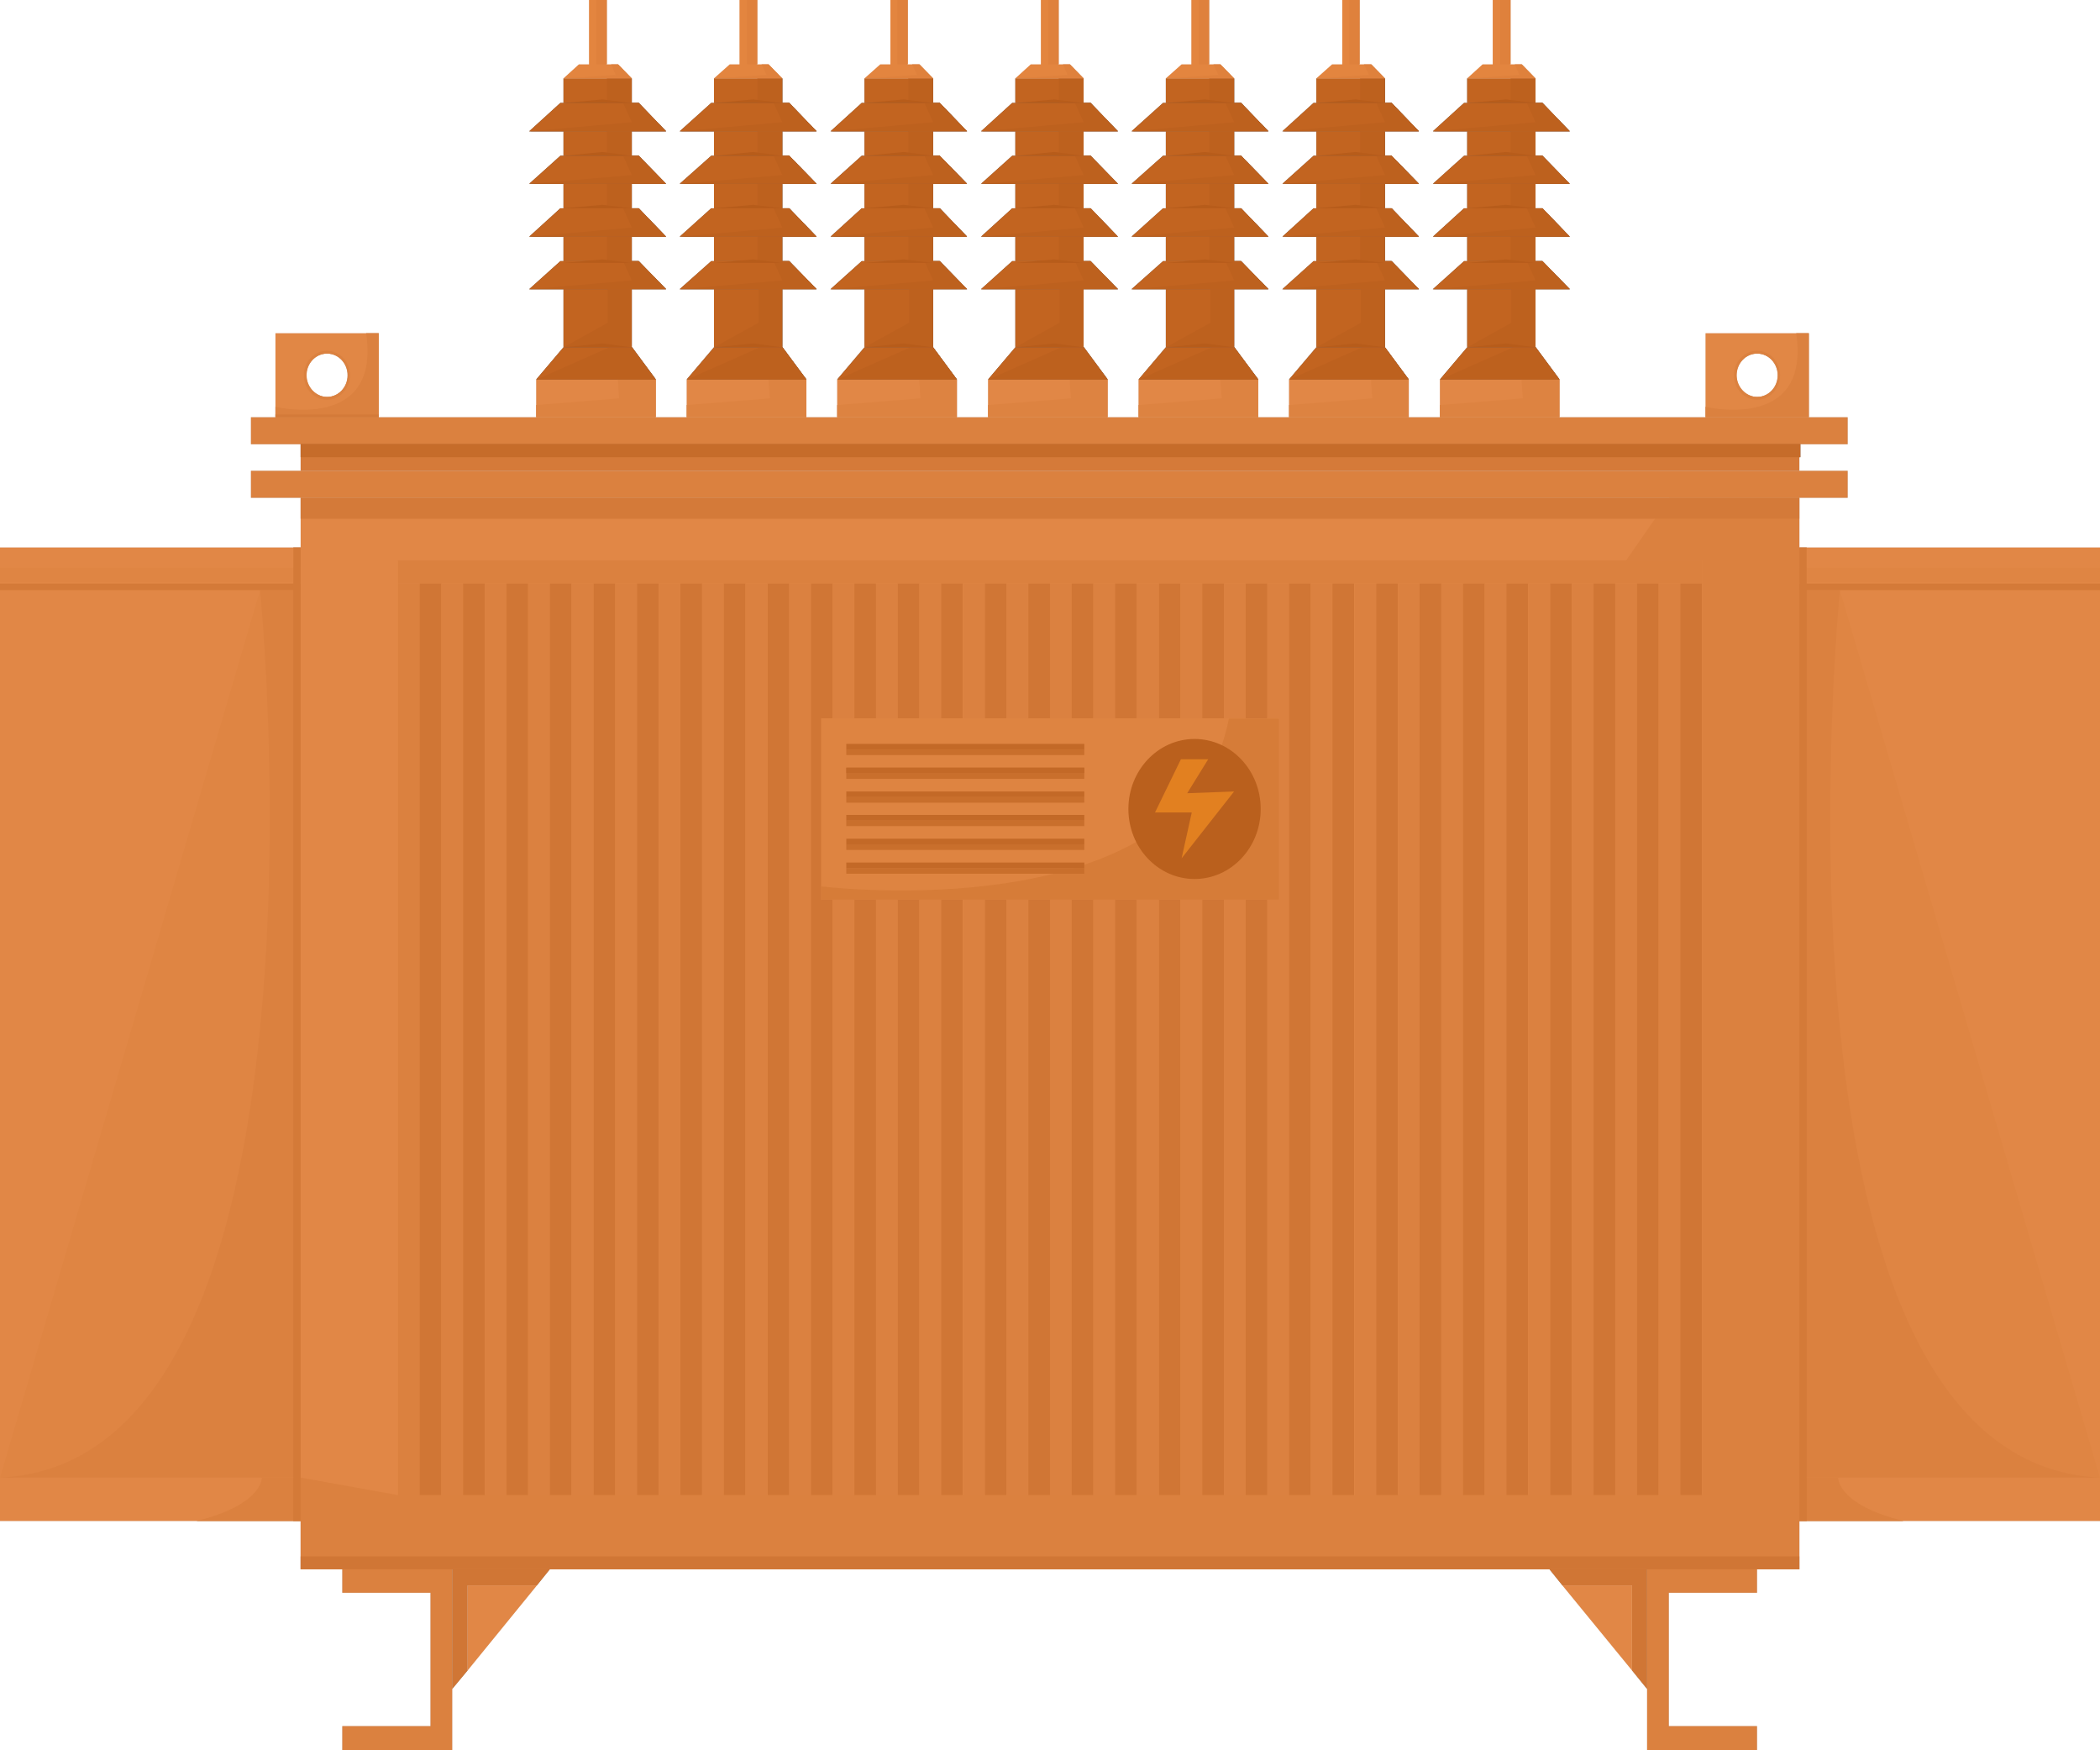 <?xml version="1.0" encoding="UTF-8"?>
<svg xmlns="http://www.w3.org/2000/svg" viewBox="0 0 60 50">
  <g style="fill: none; isolation: isolate;">
    <g id="uuid-20a0bb16-5738-437b-90ba-0e8ed967b1b1" data-name="레이어 2">
      <g id="uuid-180439a4-52e4-4fc7-99ed-a87f714fc663" data-name="icomer">
        <g id="uuid-b2ba9736-f5ff-4a63-8ebb-8d8e5d2e22bf" data-name="tr-2">
          <g>
            <rect x="8.59" y="14.22" width="42.82" height="30.61" style="fill: #d9d9db;"/>
            <rect x="7.17" y="13.45" width="45.62" height=".77" style="fill: #b9b9bb;"/>
            <rect x="7.17" y="11.92" width="45.62" height=".77" style="fill: #b9b9bb;"/>
            <rect x="8.59" y="12.68" width="42.82" height=".77" style="fill: #99979a;"/>
            <rect x="11.37" y="16.01" width="37.27" height=".66" style="fill: #b9b9bb;"/>
            <rect x="11.37" y="16.67" width=".62" height="26.05" style="fill: #b7b7b7;"/>
            <rect x="11.99" y="16.67" width=".62" height="26.05" style="fill: #838385;"/>
            <rect x="12.61" y="16.67" width=".62" height="26.05" style="fill: #bababc;"/>
            <rect x="13.23" y="16.67" width=".62" height="26.05" style="fill: #838385;"/>
            <rect x="13.85" y="16.67" width=".62" height="26.05" style="fill: #bababc;"/>
            <rect x="14.47" y="16.67" width=".62" height="26.05" style="fill: #838385;"/>
            <rect x="15.09" y="16.67" width=".62" height="26.05" style="fill: #bababc;"/>
            <rect x="15.71" y="16.67" width=".62" height="26.05" style="fill: #838385;"/>
            <rect x="16.34" y="16.67" width=".62" height="26.05" style="fill: #bababc;"/>
            <rect x="16.96" y="16.67" width=".62" height="26.05" style="fill: #838385;"/>
            <rect x="17.58" y="16.67" width=".62" height="26.05" style="fill: #bababc;"/>
            <rect x="18.2" y="16.67" width=".62" height="26.05" style="fill: #838385;"/>
            <rect x="18.82" y="16.67" width=".62" height="26.05" style="fill: #bababc;"/>
            <rect x="19.44" y="16.67" width=".62" height="26.05" style="fill: #838385;"/>
            <rect x="20.06" y="16.67" width=".62" height="26.05" style="fill: #bababc;"/>
            <rect x="20.68" y="16.67" width=".62" height="26.05" style="fill: #838385;"/>
            <rect x="21.3" y="16.67" width=".62" height="26.05" style="fill: #bababc;"/>
            <rect x="21.93" y="16.67" width=".62" height="26.05" style="fill: #838385;"/>
            <rect x="22.55" y="16.67" width=".62" height="26.05" style="fill: #bababc;"/>
            <rect x="23.17" y="16.67" width=".62" height="26.05" style="fill: #838385;"/>
            <rect x="23.79" y="16.67" width=".62" height="26.05" style="fill: #bababc;"/>
            <rect x="24.41" y="16.67" width=".62" height="26.05" style="fill: #838385;"/>
            <rect x="25.03" y="16.67" width=".62" height="26.05" style="fill: #bababc;"/>
            <rect x="25.65" y="16.67" width=".62" height="26.05" style="fill: #838385;"/>
            <rect x="26.27" y="16.67" width=".62" height="26.05" style="fill: #bababc;"/>
            <rect x="26.89" y="16.67" width=".62" height="26.05" style="fill: #838385;"/>
            <rect x="27.52" y="16.67" width=".62" height="26.05" style="fill: #bababc;"/>
            <rect x="28.14" y="16.67" width=".62" height="26.05" style="fill: #838385;"/>
            <rect x="28.76" y="16.67" width=".62" height="26.05" style="fill: #bababc;"/>
            <rect x="29.38" y="16.67" width=".62" height="26.05" style="fill: #838385;"/>
            <rect x="30" y="16.67" width=".62" height="26.05" style="fill: #bababc;"/>
            <rect x="30.62" y="16.67" width=".62" height="26.05" style="fill: #838385;"/>
            <rect x="31.24" y="16.67" width=".62" height="26.05" style="fill: #bababc;"/>
            <rect x="31.86" y="16.67" width=".62" height="26.05" style="fill: #838385;"/>
            <rect x="32.48" y="16.67" width=".62" height="26.05" style="fill: #bababc;"/>
            <rect x="33.11" y="16.67" width=".62" height="26.05" style="fill: #838385;"/>
            <rect x="33.73" y="16.67" width=".62" height="26.05" style="fill: #bababc;"/>
            <rect x="34.35" y="16.67" width=".62" height="26.05" style="fill: #838385;"/>
            <rect x="34.97" y="16.67" width=".62" height="26.05" style="fill: #bababc;"/>
            <rect x="35.59" y="16.67" width=".62" height="26.05" style="fill: #838385;"/>
            <rect x="36.21" y="16.67" width=".62" height="26.05" style="fill: #bababc;"/>
            <rect x="36.83" y="16.67" width=".62" height="26.05" style="fill: #838385;"/>
            <rect x="37.45" y="16.67" width=".62" height="26.05" style="fill: #bababc;"/>
            <rect x="38.07" y="16.67" width=".62" height="26.05" style="fill: #838385;"/>
            <rect x="38.7" y="16.67" width=".62" height="26.05" style="fill: #bababc;"/>
            <rect x="39.32" y="16.67" width=".62" height="26.05" style="fill: #838385;"/>
            <rect x="39.94" y="16.67" width=".62" height="26.05" style="fill: #bababc;"/>
            <rect x="40.56" y="16.67" width=".62" height="26.05" style="fill: #838385;"/>
            <rect x="41.18" y="16.67" width=".62" height="26.05" style="fill: #bababc;"/>
            <rect x="41.8" y="16.67" width=".62" height="26.05" style="fill: #838385;"/>
            <rect x="42.42" y="16.67" width=".62" height="26.05" style="fill: #bababc;"/>
            <rect x="43.04" y="16.67" width=".62" height="26.05" style="fill: #838385;"/>
            <rect x="43.66" y="16.67" width=".62" height="26.05" style="fill: #bababc;"/>
            <rect x="44.29" y="16.67" width=".62" height="26.05" style="fill: #838385;"/>
            <rect x="44.91" y="16.67" width=".62" height="26.05" style="fill: #bababc;"/>
            <rect x="45.53" y="16.67" width=".62" height="26.05" style="fill: #838385;"/>
            <rect x="46.15" y="16.67" width=".62" height="26.05" style="fill: #bababc;"/>
            <rect x="46.77" y="16.67" width=".62" height="26.05" style="fill: #838385;"/>
            <rect x="47.39" y="16.67" width=".62" height="26.05" style="fill: #bababc;"/>
            <rect x="48.01" y="16.67" width=".62" height="26.05" style="fill: #838385;"/>
            <g>
              <polygon points="9.78 44.83 9.78 45.5 12.3 45.5 12.3 49.31 9.78 49.31 9.78 50 12.92 50 12.92 44.83 9.78 44.83" style="fill: #b9b9bb;"/>
              <polygon points="15.34 45.29 15.71 44.83 12.92 44.83 12.92 48.25 13.36 47.72 13.36 45.29 15.34 45.29" style="fill: #838385;"/>
              <polygon points="13.36 45.29 13.36 47.72 15.34 45.29 13.36 45.29" style="fill: #d9d9db;"/>
            </g>
            <g>
              <polygon points="50.2 44.83 50.2 45.5 47.68 45.5 47.68 49.31 50.2 49.31 50.2 50 47.06 50 47.06 44.83 50.2 44.83" style="fill: #b9b9bb;"/>
              <polygon points="44.64 45.29 44.27 44.83 47.06 44.83 47.06 48.25 46.63 47.72 46.63 45.29 44.64 45.29" style="fill: #838385;"/>
              <polygon points="46.63 45.29 46.63 47.72 44.64 45.29 46.63 45.29" style="fill: #d9d9db;"/>
            </g>
            <polygon points="51.41 14.22 47.7 14.22 46.46 16.01 48.63 16.01 48.63 42.71 11.37 42.71 8.59 42.21 8.59 44.83 51.41 44.83 51.41 14.22" style="fill: #b9b9bb;"/>
            <rect x="8.59" y="14.22" width="42.82" height=".6" style="fill: #98979a;"/>
            <rect x="8.59" y="12.68" width="42.85" height=".38" style="fill: #514f50;"/>
            <g>
              <g>
                <g>
                  <rect x="15.32" y="10.84" width="3.42" height="1.08" style="fill: #d9d9db;"/>
                  <polygon points="18.73 10.84 18.73 11.92 15.32 11.92 15.32 11.57 17.69 11.38 17.65 10.84 18.73 10.84" style="fill: #c4c1c1;"/>
                </g>
                <g>
                  <rect x="16.1" y="8.26" width="1.95" height="1.65" style="fill: #3e291f;"/>
                  <rect x="16.1" y="6.76" width="1.95" height=".7" style="fill: #3e291f;"/>
                  <polygon points="15.32 10.84 16.1 9.92 18.05 9.92 18.73 10.84 15.32 10.84" style="fill: #3e291f;"/>
                  <polygon points="15.12 8.26 16.01 7.46 18.25 7.46 19.03 8.26 15.12 8.26" style="fill: #3e291f;"/>
                  <rect x="16.1" y="5.25" width="1.95" height=".7" style="fill: #3e291f;"/>
                  <polygon points="15.12 6.76 16.01 5.95 18.25 5.95 19.03 6.76 15.12 6.76" style="fill: #3e291f;"/>
                  <rect x="16.1" y="3.75" width="1.95" height=".7" style="fill: #3e291f;"/>
                  <polygon points="15.12 5.25 16.01 4.45 18.25 4.45 19.03 5.25 15.12 5.25" style="fill: #3e291f;"/>
                  <rect x="16.1" y="2.24" width="1.95" height=".7" style="fill: #3e291f;"/>
                  <polygon points="15.12 3.75 16.01 2.94 18.25 2.94 19.03 3.75 15.12 3.75" style="fill: #3e291f;"/>
                  <polygon points="17.66 1.84 17.32 1.84 17.32 0 16.83 0 16.83 1.84 16.54 1.84 16.1 2.24 18.05 2.24 17.66 1.84" style="fill: #e1ccbb;"/>
                  <polygon points="16.1 9.92 18.05 9.92 18.05 8.26 17.36 8.26 17.36 9.22 16.1 9.92" style="fill: #251816;"/>
                  <polygon points="15.12 8.26 19.03 8.26 18.25 7.46 17.8 7.46 18.05 8.01 15.12 8.26" style="fill: #251816;"/>
                  <polygon points="15.12 6.76 19.03 6.76 18.25 5.95 17.8 5.95 18.05 6.5 15.12 6.76" style="fill: #251816;"/>
                  <rect x="17.34" y="6.76" width=".71" height=".75" style="fill: #251816;"/>
                  <rect x="17.34" y="5.25" width=".71" height=".7" style="fill: #251816;"/>
                  <path d="m15.32,10.84h3.42l-.68-.92h-.65l-2.08.92Z" style="fill: #251816;"/>
                  <polygon points="16.1 9.92 18.05 9.92 17.21 9.81 16.1 9.92" style="fill: #070002;"/>
                  <polygon points="16.1 7.51 18.05 7.51 17.21 7.41 16.1 7.51" style="fill: #070002;"/>
                  <polygon points="16.1 5.95 18.05 5.95 17.21 5.85 16.1 5.95" style="fill: #070002;"/>
                  <polygon points="15.12 5.25 19.03 5.25 18.25 4.45 17.8 4.45 18.05 5 15.12 5.25" style="fill: #251816;"/>
                  <rect x="17.34" y="3.75" width=".71" height=".7" style="fill: #251816;"/>
                  <polygon points="16.1 4.45 18.05 4.45 17.21 4.34 16.1 4.45" style="fill: #070002;"/>
                  <polygon points="15.12 3.75 19.03 3.75 18.25 2.94 17.8 2.94 18.05 3.49 15.12 3.75" style="fill: #251816;"/>
                  <rect x="17.34" y="2.24" width=".71" height=".7" style="fill: #251816;"/>
                  <polygon points="16.1 2.94 18.05 2.94 17.21 2.84 16.1 2.94" style="fill: #070002;"/>
                  <rect x="17.04" width=".3" height="1.84" style="fill: #ccbbab;"/>
                  <polygon points="17.46 1.84 17.59 2.14 16.1 2.24 18.05 2.24 17.66 1.84 17.46 1.84" style="fill: #ccbbab;"/>
                </g>
              </g>
              <g>
                <g>
                  <rect x="19.62" y="10.84" width="3.42" height="1.08" style="fill: #d9d9db;"/>
                  <polygon points="23.04 10.84 23.04 11.92 19.62 11.92 19.62 11.57 22 11.38 21.95 10.84 23.04 10.84" style="fill: #c4c1c1;"/>
                </g>
                <g>
                  <rect x="20.4" y="8.26" width="1.95" height="1.65" style="fill: #3e291f;"/>
                  <rect x="20.4" y="6.76" width="1.95" height=".7" style="fill: #3e291f;"/>
                  <polygon points="19.62 10.84 20.4 9.92 22.35 9.92 23.04 10.84 19.62 10.84" style="fill: #3e291f;"/>
                  <polygon points="19.42 8.26 20.32 7.46 22.55 7.46 23.33 8.26 19.42 8.26" style="fill: #3e291f;"/>
                  <rect x="20.4" y="5.25" width="1.95" height=".7" style="fill: #3e291f;"/>
                  <polygon points="19.42 6.76 20.32 5.95 22.55 5.95 23.33 6.76 19.42 6.76" style="fill: #3e291f;"/>
                  <rect x="20.4" y="3.75" width="1.95" height=".7" style="fill: #3e291f;"/>
                  <polygon points="19.42 5.25 20.32 4.45 22.55 4.45 23.33 5.25 19.42 5.25" style="fill: #3e291f;"/>
                  <rect x="20.4" y="2.24" width="1.95" height=".7" style="fill: #3e291f;"/>
                  <polygon points="19.42 3.75 20.32 2.94 22.55 2.94 23.33 3.75 19.42 3.75" style="fill: #3e291f;"/>
                  <polygon points="21.96 1.84 21.62 1.84 21.62 0 21.13 0 21.13 1.84 20.85 1.84 20.4 2.24 22.35 2.24 21.96 1.84" style="fill: #e1ccbb;"/>
                  <polygon points="20.4 9.92 22.35 9.92 22.35 8.26 21.67 8.26 21.67 9.22 20.4 9.92" style="fill: #251816;"/>
                  <polygon points="19.42 8.26 23.33 8.26 22.55 7.46 22.1 7.46 22.35 8.01 19.42 8.26" style="fill: #251816;"/>
                  <polygon points="19.42 6.76 23.33 6.76 22.55 5.95 22.1 5.95 22.35 6.5 19.42 6.76" style="fill: #251816;"/>
                  <rect x="21.64" y="6.76" width=".71" height=".75" style="fill: #251816;"/>
                  <rect x="21.64" y="5.25" width=".71" height=".7" style="fill: #251816;"/>
                  <path d="m19.62,10.84h3.42l-.68-.92h-.65l-2.08.92Z" style="fill: #251816;"/>
                  <polygon points="20.4 9.92 22.35 9.92 21.52 9.81 20.4 9.92" style="fill: #070002;"/>
                  <polygon points="20.4 7.51 22.35 7.51 21.52 7.41 20.4 7.51" style="fill: #070002;"/>
                  <polygon points="20.4 5.95 22.35 5.95 21.52 5.85 20.4 5.95" style="fill: #070002;"/>
                  <polygon points="19.42 5.25 23.33 5.25 22.55 4.45 22.1 4.45 22.35 5 19.42 5.25" style="fill: #251816;"/>
                  <rect x="21.64" y="3.75" width=".71" height=".7" style="fill: #251816;"/>
                  <polygon points="20.4 4.45 22.35 4.45 21.52 4.34 20.4 4.45" style="fill: #070002;"/>
                  <polygon points="19.42 3.75 23.33 3.75 22.55 2.94 22.1 2.94 22.35 3.49 19.42 3.75" style="fill: #251816;"/>
                  <rect x="21.64" y="2.24" width=".71" height=".7" style="fill: #251816;"/>
                  <polygon points="20.4 2.94 22.35 2.94 21.52 2.84 20.4 2.94" style="fill: #070002;"/>
                  <rect x="21.34" width=".3" height="1.84" style="fill: #ccbbab;"/>
                  <polygon points="21.76 1.84 21.9 2.14 20.4 2.24 22.35 2.24 21.96 1.84 21.76 1.84" style="fill: #ccbbab;"/>
                </g>
              </g>
              <g>
                <g>
                  <rect x="23.92" y="10.84" width="3.42" height="1.08" style="fill: #d9d9db;"/>
                  <polygon points="27.34 10.84 27.34 11.92 23.92 11.92 23.92 11.57 26.3 11.38 26.26 10.84 27.34 10.84" style="fill: #c4c1c1;"/>
                </g>
                <g>
                  <rect x="24.7" y="8.26" width="1.95" height="1.65" style="fill: #3e291f;"/>
                  <rect x="24.7" y="6.76" width="1.95" height=".7" style="fill: #3e291f;"/>
                  <polygon points="23.92 10.84 24.7 9.92 26.66 9.92 27.34 10.84 23.92 10.84" style="fill: #3e291f;"/>
                  <polygon points="23.73 8.26 24.62 7.46 26.85 7.46 27.63 8.26 23.73 8.26" style="fill: #3e291f;"/>
                  <rect x="24.7" y="5.25" width="1.95" height=".7" style="fill: #3e291f;"/>
                  <polygon points="23.73 6.76 24.62 5.95 26.85 5.95 27.63 6.76 23.73 6.76" style="fill: #3e291f;"/>
                  <rect x="24.7" y="3.75" width="1.95" height=".7" style="fill: #3e291f;"/>
                  <polygon points="23.73 5.25 24.62 4.45 26.85 4.45 27.63 5.25 23.73 5.25" style="fill: #3e291f;"/>
                  <rect x="24.7" y="2.24" width="1.95" height=".7" style="fill: #3e291f;"/>
                  <polygon points="23.73 3.75 24.62 2.94 26.85 2.94 27.63 3.75 23.73 3.75" style="fill: #3e291f;"/>
                  <polygon points="26.27 1.84 25.92 1.84 25.92 0 25.44 0 25.44 1.84 25.15 1.84 24.7 2.24 26.66 2.24 26.27 1.84" style="fill: #e1ccbb;"/>
                  <polygon points="24.7 9.92 26.66 9.92 26.66 8.26 25.97 8.26 25.97 9.22 24.7 9.92" style="fill: #251816;"/>
                  <polygon points="23.73 8.26 27.63 8.26 26.85 7.46 26.41 7.46 26.66 8.01 23.73 8.26" style="fill: #251816;"/>
                  <polygon points="23.73 6.76 27.63 6.76 26.85 5.95 26.41 5.95 26.66 6.5 23.73 6.76" style="fill: #251816;"/>
                  <rect x="25.95" y="6.76" width=".71" height=".75" style="fill: #251816;"/>
                  <rect x="25.95" y="5.25" width=".71" height=".7" style="fill: #251816;"/>
                  <path d="m23.92,10.84h3.42l-.68-.92h-.65l-2.08.92Z" style="fill: #251816;"/>
                  <polygon points="24.7 9.92 26.66 9.92 25.82 9.81 24.7 9.92" style="fill: #070002;"/>
                  <polygon points="24.7 7.51 26.66 7.51 25.82 7.41 24.7 7.51" style="fill: #070002;"/>
                  <polygon points="24.7 5.95 26.66 5.95 25.82 5.85 24.7 5.95" style="fill: #070002;"/>
                  <polygon points="23.73 5.25 27.63 5.25 26.85 4.45 26.41 4.45 26.66 5 23.73 5.25" style="fill: #251816;"/>
                  <rect x="25.95" y="3.75" width=".71" height=".7" style="fill: #251816;"/>
                  <polygon points="24.7 4.45 26.66 4.45 25.82 4.34 24.7 4.45" style="fill: #070002;"/>
                  <polygon points="23.73 3.75 27.63 3.75 26.85 2.94 26.41 2.94 26.66 3.49 23.73 3.75" style="fill: #251816;"/>
                  <rect x="25.95" y="2.24" width=".71" height=".7" style="fill: #251816;"/>
                  <polygon points="24.7 2.94 26.66 2.94 25.82 2.84 24.7 2.94" style="fill: #070002;"/>
                  <rect x="25.64" width=".3" height="1.84" style="fill: #ccbbab;"/>
                  <polygon points="26.06 1.84 26.2 2.14 24.7 2.24 26.66 2.24 26.27 1.84 26.06 1.84" style="fill: #ccbbab;"/>
                </g>
              </g>
              <g>
                <g>
                  <rect x="28.23" y="10.84" width="3.42" height="1.08" style="fill: #d9d9db;"/>
                  <polygon points="31.64 10.84 31.64 11.92 28.23 11.92 28.23 11.57 30.6 11.38 30.56 10.84 31.64 10.84" style="fill: #c4c1c1;"/>
                </g>
                <g>
                  <rect x="29.01" y="8.26" width="1.95" height="1.65" style="fill: #3e291f;"/>
                  <rect x="29.01" y="6.76" width="1.95" height=".7" style="fill: #3e291f;"/>
                  <polygon points="28.23 10.84 29.01 9.92 30.96 9.92 31.64 10.84 28.23 10.84" style="fill: #3e291f;"/>
                  <polygon points="28.03 8.26 28.92 7.46 31.16 7.46 31.94 8.26 28.03 8.26" style="fill: #3e291f;"/>
                  <rect x="29.01" y="5.25" width="1.95" height=".7" style="fill: #3e291f;"/>
                  <polygon points="28.03 6.76 28.92 5.95 31.16 5.95 31.94 6.76 28.03 6.76" style="fill: #3e291f;"/>
                  <rect x="29.01" y="3.75" width="1.95" height=".7" style="fill: #3e291f;"/>
                  <polygon points="28.03 5.25 28.92 4.45 31.16 4.45 31.94 5.25 28.03 5.25" style="fill: #3e291f;"/>
                  <rect x="29.01" y="2.24" width="1.95" height=".7" style="fill: #3e291f;"/>
                  <polygon points="28.03 3.75 28.92 2.94 31.16 2.94 31.94 3.75 28.03 3.75" style="fill: #3e291f;"/>
                  <polygon points="30.57 1.84 30.23 1.84 30.23 0 29.74 0 29.74 1.84 29.45 1.84 29.01 2.24 30.96 2.24 30.57 1.84" style="fill: #e1ccbb;"/>
                  <polygon points="29.01 9.92 30.96 9.92 30.96 8.26 30.27 8.26 30.27 9.22 29.01 9.92" style="fill: #251816;"/>
                  <polygon points="28.03 8.26 31.94 8.26 31.16 7.46 30.71 7.46 30.96 8.01 28.03 8.26" style="fill: #251816;"/>
                  <polygon points="28.03 6.76 31.94 6.76 31.16 5.95 30.71 5.95 30.96 6.5 28.03 6.76" style="fill: #251816;"/>
                  <rect x="30.25" y="6.76" width=".71" height=".75" style="fill: #251816;"/>
                  <rect x="30.25" y="5.25" width=".71" height=".7" style="fill: #251816;"/>
                  <path d="m28.23,10.84h3.42l-.68-.92h-.65l-2.08.92Z" style="fill: #251816;"/>
                  <polygon points="29.01 9.92 30.96 9.92 30.12 9.81 29.01 9.92" style="fill: #070002;"/>
                  <polygon points="29.01 7.51 30.96 7.51 30.12 7.41 29.01 7.51" style="fill: #070002;"/>
                  <polygon points="29.01 5.95 30.96 5.95 30.12 5.85 29.01 5.95" style="fill: #070002;"/>
                  <polygon points="28.03 5.25 31.94 5.25 31.16 4.45 30.71 4.45 30.96 5 28.03 5.25" style="fill: #251816;"/>
                  <rect x="30.25" y="3.75" width=".71" height=".7" style="fill: #251816;"/>
                  <polygon points="29.01 4.45 30.96 4.45 30.12 4.34 29.01 4.45" style="fill: #070002;"/>
                  <polygon points="28.03 3.75 31.94 3.75 31.16 2.94 30.71 2.94 30.96 3.49 28.03 3.75" style="fill: #251816;"/>
                  <rect x="30.25" y="2.24" width=".71" height=".7" style="fill: #251816;"/>
                  <polygon points="29.01 2.94 30.96 2.94 30.12 2.84 29.01 2.94" style="fill: #070002;"/>
                  <rect x="29.95" width=".3" height="1.84" style="fill: #ccbbab;"/>
                  <polygon points="30.37 1.84 30.5 2.14 29.01 2.24 30.96 2.24 30.57 1.84 30.37 1.84" style="fill: #ccbbab;"/>
                </g>
              </g>
              <g>
                <g>
                  <rect x="32.53" y="10.84" width="3.42" height="1.08" style="fill: #d9d9db;"/>
                  <polygon points="35.95 10.84 35.95 11.92 32.53 11.92 32.53 11.57 34.91 11.38 34.86 10.84 35.95 10.84" style="fill: #c4c1c1;"/>
                </g>
                <g>
                  <rect x="33.31" y="8.26" width="1.95" height="1.65" style="fill: #3e291f;"/>
                  <rect x="33.31" y="6.76" width="1.95" height=".7" style="fill: #3e291f;"/>
                  <polygon points="32.53 10.84 33.31 9.92 35.26 9.92 35.95 10.84 32.53 10.84" style="fill: #3e291f;"/>
                  <polygon points="32.33 8.26 33.23 7.46 35.46 7.46 36.24 8.26 32.33 8.26" style="fill: #3e291f;"/>
                  <rect x="33.31" y="5.25" width="1.95" height=".7" style="fill: #3e291f;"/>
                  <polygon points="32.33 6.76 33.23 5.95 35.46 5.95 36.24 6.76 32.33 6.76" style="fill: #3e291f;"/>
                  <rect x="33.31" y="3.75" width="1.95" height=".7" style="fill: #3e291f;"/>
                  <polygon points="32.33 5.25 33.23 4.45 35.46 4.45 36.24 5.25 32.33 5.25" style="fill: #3e291f;"/>
                  <rect x="33.31" y="2.24" width="1.95" height=".7" style="fill: #3e291f;"/>
                  <polygon points="32.33 3.75 33.23 2.94 35.46 2.94 36.24 3.75 32.33 3.75" style="fill: #3e291f;"/>
                  <polygon points="34.87 1.84 34.53 1.84 34.53 0 34.04 0 34.04 1.84 33.76 1.84 33.31 2.24 35.26 2.24 34.87 1.84" style="fill: #e1ccbb;"/>
                  <polygon points="33.31 9.92 35.26 9.92 35.26 8.26 34.58 8.26 34.58 9.22 33.31 9.92" style="fill: #251816;"/>
                  <polygon points="32.33 8.26 36.24 8.26 35.46 7.46 35.01 7.46 35.26 8.01 32.33 8.26" style="fill: #251816;"/>
                  <polygon points="32.33 6.76 36.24 6.76 35.46 5.95 35.01 5.95 35.26 6.5 32.33 6.76" style="fill: #251816;"/>
                  <rect x="34.55" y="6.76" width=".71" height=".75" style="fill: #251816;"/>
                  <rect x="34.55" y="5.25" width=".71" height=".7" style="fill: #251816;"/>
                  <path d="m32.53,10.84h3.42l-.68-.92h-.65l-2.08.92Z" style="fill: #251816;"/>
                  <polygon points="33.31 9.92 35.26 9.92 34.43 9.81 33.31 9.92" style="fill: #070002;"/>
                  <polygon points="33.31 7.51 35.26 7.51 34.43 7.41 33.31 7.51" style="fill: #070002;"/>
                  <polygon points="33.31 5.95 35.26 5.95 34.43 5.85 33.31 5.95" style="fill: #070002;"/>
                  <polygon points="32.33 5.25 36.24 5.25 35.46 4.45 35.01 4.45 35.26 5 32.33 5.25" style="fill: #251816;"/>
                  <rect x="34.55" y="3.75" width=".71" height=".7" style="fill: #251816;"/>
                  <polygon points="33.31 4.45 35.26 4.45 34.43 4.34 33.31 4.45" style="fill: #070002;"/>
                  <polygon points="32.33 3.75 36.24 3.75 35.46 2.94 35.01 2.94 35.26 3.49 32.33 3.75" style="fill: #251816;"/>
                  <rect x="34.55" y="2.24" width=".71" height=".7" style="fill: #251816;"/>
                  <polygon points="33.31 2.94 35.26 2.94 34.43 2.84 33.31 2.94" style="fill: #070002;"/>
                  <rect x="34.25" width=".3" height="1.84" style="fill: #ccbbab;"/>
                  <polygon points="34.67 1.84 34.81 2.14 33.31 2.24 35.26 2.24 34.87 1.84 34.67 1.84" style="fill: #ccbbab;"/>
                </g>
              </g>
              <g>
                <g>
                  <rect x="36.83" y="10.84" width="3.42" height="1.08" style="fill: #d9d9db;"/>
                  <polygon points="40.25 10.84 40.25 11.92 36.83 11.92 36.83 11.57 39.21 11.38 39.17 10.84 40.25 10.84" style="fill: #c4c1c1;"/>
                </g>
                <g>
                  <rect x="37.61" y="8.26" width="1.95" height="1.65" style="fill: #3e291f;"/>
                  <rect x="37.61" y="6.76" width="1.95" height=".7" style="fill: #3e291f;"/>
                  <polygon points="36.83 10.84 37.61 9.92 39.57 9.92 40.25 10.84 36.83 10.84" style="fill: #3e291f;"/>
                  <polygon points="36.64 8.26 37.53 7.46 39.76 7.46 40.54 8.26 36.64 8.26" style="fill: #3e291f;"/>
                  <rect x="37.61" y="5.25" width="1.95" height=".7" style="fill: #3e291f;"/>
                  <polygon points="36.64 6.76 37.53 5.95 39.76 5.95 40.54 6.76 36.64 6.76" style="fill: #3e291f;"/>
                  <rect x="37.61" y="3.75" width="1.95" height=".7" style="fill: #3e291f;"/>
                  <polygon points="36.64 5.25 37.53 4.45 39.76 4.45 40.54 5.25 36.64 5.25" style="fill: #3e291f;"/>
                  <rect x="37.61" y="2.24" width="1.95" height=".7" style="fill: #3e291f;"/>
                  <polygon points="36.64 3.75 37.53 2.94 39.76 2.94 40.54 3.75 36.64 3.75" style="fill: #3e291f;"/>
                  <polygon points="39.18 1.84 38.83 1.84 38.83 0 38.35 0 38.35 1.84 38.06 1.84 37.61 2.24 39.57 2.24 39.18 1.84" style="fill: #e1ccbb;"/>
                  <polygon points="37.61 9.92 39.57 9.92 39.57 8.26 38.88 8.26 38.88 9.22 37.61 9.92" style="fill: #251816;"/>
                  <polygon points="36.64 8.26 40.54 8.26 39.76 7.46 39.32 7.46 39.57 8.01 36.64 8.26" style="fill: #251816;"/>
                  <polygon points="36.64 6.76 40.54 6.76 39.76 5.95 39.32 5.95 39.57 6.5 36.64 6.76" style="fill: #251816;"/>
                  <rect x="38.86" y="6.76" width=".71" height=".75" style="fill: #251816;"/>
                  <rect x="38.86" y="5.25" width=".71" height=".7" style="fill: #251816;"/>
                  <path d="m36.83,10.84h3.42l-.68-.92h-.65l-2.08.92Z" style="fill: #251816;"/>
                  <polygon points="37.61 9.92 39.57 9.92 38.73 9.81 37.61 9.92" style="fill: #070002;"/>
                  <polygon points="37.61 7.51 39.57 7.51 38.73 7.41 37.61 7.51" style="fill: #070002;"/>
                  <polygon points="37.61 5.95 39.57 5.95 38.73 5.85 37.61 5.95" style="fill: #070002;"/>
                  <polygon points="36.64 5.25 40.54 5.25 39.76 4.45 39.32 4.45 39.57 5 36.64 5.25" style="fill: #251816;"/>
                  <rect x="38.86" y="3.75" width=".71" height=".7" style="fill: #251816;"/>
                  <polygon points="37.61 4.45 39.57 4.45 38.73 4.34 37.61 4.45" style="fill: #070002;"/>
                  <polygon points="36.64 3.75 40.54 3.75 39.76 2.94 39.32 2.94 39.57 3.49 36.64 3.75" style="fill: #251816;"/>
                  <rect x="38.86" y="2.24" width=".71" height=".7" style="fill: #251816;"/>
                  <polygon points="37.61 2.94 39.57 2.94 38.73 2.84 37.61 2.94" style="fill: #070002;"/>
                  <rect x="38.55" width=".3" height="1.84" style="fill: #ccbbab;"/>
                  <polygon points="38.97 1.84 39.11 2.14 37.61 2.24 39.57 2.24 39.18 1.84 38.97 1.84" style="fill: #ccbbab;"/>
                </g>
              </g>
              <g>
                <g>
                  <rect x="41.14" y="10.84" width="3.42" height="1.08" style="fill: #d9d9db;"/>
                  <polygon points="44.55 10.84 44.55 11.92 41.14 11.92 41.14 11.57 43.51 11.38 43.47 10.84 44.55 10.84" style="fill: #c4c1c1;"/>
                </g>
                <g>
                  <rect x="41.92" y="8.26" width="1.95" height="1.65" style="fill: #3e291f;"/>
                  <rect x="41.92" y="6.76" width="1.95" height=".7" style="fill: #3e291f;"/>
                  <polygon points="41.14 10.84 41.92 9.92 43.87 9.92 44.55 10.84 41.14 10.84" style="fill: #3e291f;"/>
                  <polygon points="40.94 8.26 41.83 7.46 44.07 7.46 44.85 8.26 40.94 8.26" style="fill: #3e291f;"/>
                  <rect x="41.92" y="5.25" width="1.95" height=".7" style="fill: #3e291f;"/>
                  <polygon points="40.94 6.76 41.83 5.95 44.07 5.95 44.85 6.76 40.94 6.76" style="fill: #3e291f;"/>
                  <rect x="41.92" y="3.75" width="1.95" height=".7" style="fill: #3e291f;"/>
                  <polygon points="40.94 5.25 41.83 4.45 44.07 4.45 44.85 5.25 40.94 5.25" style="fill: #3e291f;"/>
                  <rect x="41.92" y="2.24" width="1.95" height=".7" style="fill: #3e291f;"/>
                  <polygon points="40.94 3.75 41.83 2.94 44.07 2.94 44.85 3.75 40.94 3.75" style="fill: #3e291f;"/>
                  <polygon points="43.48 1.84 43.14 1.84 43.14 0 42.65 0 42.65 1.84 42.36 1.84 41.92 2.24 43.87 2.24 43.48 1.84" style="fill: #e1ccbb;"/>
                  <polygon points="41.92 9.92 43.87 9.92 43.87 8.26 43.18 8.26 43.18 9.22 41.92 9.92" style="fill: #251816;"/>
                  <polygon points="40.94 8.26 44.85 8.26 44.07 7.46 43.62 7.46 43.87 8.01 40.94 8.26" style="fill: #251816;"/>
                  <polygon points="40.94 6.76 44.85 6.76 44.07 5.95 43.62 5.95 43.87 6.5 40.94 6.76" style="fill: #251816;"/>
                  <rect x="43.16" y="6.76" width=".71" height=".75" style="fill: #251816;"/>
                  <rect x="43.16" y="5.25" width=".71" height=".7" style="fill: #251816;"/>
                  <path d="m41.14,10.84h3.42l-.68-.92h-.65l-2.08.92Z" style="fill: #251816;"/>
                  <polygon points="41.92 9.92 43.87 9.92 43.03 9.81 41.92 9.92" style="fill: #070002;"/>
                  <polygon points="41.92 7.51 43.87 7.51 43.03 7.41 41.92 7.51" style="fill: #070002;"/>
                  <polygon points="41.92 5.95 43.87 5.95 43.03 5.85 41.92 5.95" style="fill: #070002;"/>
                  <polygon points="40.94 5.25 44.85 5.25 44.07 4.45 43.62 4.45 43.87 5 40.94 5.25" style="fill: #251816;"/>
                  <rect x="43.16" y="3.75" width=".71" height=".7" style="fill: #251816;"/>
                  <polygon points="41.92 4.45 43.87 4.45 43.03 4.34 41.92 4.45" style="fill: #070002;"/>
                  <polygon points="40.94 3.75 44.85 3.75 44.07 2.94 43.62 2.94 43.87 3.49 40.94 3.75" style="fill: #251816;"/>
                  <rect x="43.16" y="2.24" width=".71" height=".7" style="fill: #251816;"/>
                  <polygon points="41.92 2.94 43.87 2.94 43.03 2.84 41.92 2.94" style="fill: #070002;"/>
                  <rect x="42.86" width=".3" height="1.84" style="fill: #ccbbab;"/>
                  <polygon points="43.28 1.84 43.41 2.14 41.92 2.24 43.87 2.24 43.48 1.84 43.28 1.84" style="fill: #ccbbab;"/>
                </g>
              </g>
            </g>
            <g>
              <rect y="15.64" width="8.59" height="27.81" style="fill: #d9d9db;"/>
              <polygon points="7.43 16.86 0 42.21 8.59 42.21 8.59 16.86 7.43 16.86" style="fill: #cccdce;"/>
              <path d="m8.59,43.45v-1.24h-1.11s.04.77-1.87,1.24h2.98Z" style="fill: #b8b8b9;"/>
              <path d="m8.59,16.86h-1.16s2.48,24.9-7.43,25.35h8.59v-25.35Z" style="fill: #b9b9bb;"/>
              <rect y="16.67" width="8.59" height=".19" style="fill: #989898;"/>
              <rect y="16.22" width="8.59" height=".42" style="fill: #cccdce;"/>
              <rect x="8.38" y="15.64" width=".21" height="27.81" style="fill: #989898;"/>
            </g>
            <g>
              <rect x="51.41" y="15.64" width="8.59" height="27.81" style="fill: #d9d9db;"/>
              <polygon points="52.57 16.86 60 42.21 51.41 42.21 51.41 16.86 52.57 16.86" style="fill: #cccdce;"/>
              <path d="m51.41,43.45v-1.24h1.11s-.04.77,1.87,1.24h-2.98Z" style="fill: #b8b8b9;"/>
              <path d="m51.41,16.86h1.16s-2.48,24.9,7.43,25.35h-8.59v-25.35Z" style="fill: #b9b9bb;"/>
              <rect x="51.41" y="16.67" width="8.59" height=".19" style="fill: #989898;"/>
              <rect x="51.41" y="16.22" width="8.59" height=".42" style="fill: #cccdce;"/>
              <rect x="51.41" y="15.64" width=".21" height="27.81" style="fill: #989898;"/>
            </g>
            <g>
              <path d="m7.87,9.52v2.4h2.95v-2.4h-2.95Zm1.48,1.82c-.32,0-.59-.28-.59-.62s.26-.62.59-.62.59.28.59.62-.26.62-.59.62Z" style="fill: #d8d8d8;"/>
              <path d="m10.82,9.52v2.4h-2.95v-.3s3.01.73,2.59-2.1h.36Z" style="fill: #b9b9bb;"/>
              <path d="m9.34,10.02c-.36,0-.66.31-.66.7s.29.7.66.7.66-.31.66-.7-.29-.7-.66-.7Zm0,1.32c-.32,0-.59-.28-.59-.62s.26-.62.59-.62.59.28.59.62-.26.62-.59.62Z" style="fill: #b9b9bb;"/>
            </g>
            <g>
              <path d="m48.73,9.52v2.4h2.95v-2.4h-2.95Zm1.48,1.82c-.32,0-.59-.28-.59-.62s.26-.62.59-.62.59.28.59.62-.26.62-.59.62Z" style="fill: #d8d8d8;"/>
              <path d="m51.68,9.52v2.4h-2.95v-.3s3.01.73,2.59-2.1h.36Z" style="fill: #b9b9bb;"/>
              <path d="m50.2,10.02c-.36,0-.66.31-.66.7s.29.7.66.7.66-.31.66-.7-.29-.7-.66-.7Zm0,1.32c-.32,0-.59-.28-.59-.62s.26-.62.59-.62.59.28.59.62-.26.62-.59.62Z" style="fill: #b9b9bb;"/>
            </g>
            <rect x="7.87" y="11.84" width="2.95" height=".08" style="fill: #98979a;"/>
            <g>
              <rect x="23.46" y="20.52" width="13.08" height="5.18" style="fill: #c8c8c2;"/>
              <path d="m36.54,20.52v5.18h-13.08v-.38s10.48,1.31,11.65-4.79h1.43Z" style="fill: #a0a095;"/>
              <g>
                <rect x="24.18" y="21.41" width="6.8" height=".16" style="fill: #5e5e5c;"/>
                <rect x="24.18" y="21.93" width="6.8" height=".16" style="fill: #5e5e5c;"/>
                <rect x="24.18" y="21.25" width="6.8" height=".16" style="fill: #3f3f3f;"/>
                <rect x="24.18" y="22.09" width="6.8" height=".16" style="fill: #5e5e5c;"/>
                <rect x="24.18" y="21.93" width="6.8" height=".16" style="fill: #3f3f3f;"/>
                <rect x="24.18" y="22.77" width="6.8" height=".16" style="fill: #5e5e5c;"/>
                <rect x="24.18" y="22.61" width="6.8" height=".16" style="fill: #3f3f3f;"/>
                <rect x="24.18" y="23.44" width="6.8" height=".16" style="fill: #5e5e5c;"/>
                <rect x="24.18" y="23.28" width="6.8" height=".16" style="fill: #3f3f3f;"/>
                <rect x="24.18" y="24.12" width="6.8" height=".16" style="fill: #5e5e5c;"/>
                <rect x="24.18" y="23.96" width="6.8" height=".16" style="fill: #3f3f3f;"/>
                <rect x="24.18" y="24.8" width="6.8" height=".16" style="fill: #5e5e5c;"/>
                <rect x="24.18" y="24.64" width="6.8" height=".16" style="fill: #3f3f3f;"/>
              </g>
              <ellipse cx="34.13" cy="23.11" rx="1.89" ry="2" style="fill: #12140f;"/>
              <polygon points="34.52 21.69 33.74 21.69 33 23.21 34.05 23.21 33.76 24.52 35.26 22.61 33.92 22.66 34.52 21.69" style="fill: #dab41e;"/>
            </g>
            <rect x="8.59" y="44.46" width="42.82" height=".37" style="fill: #838385;"/>
          </g>
          <g style="fill: none; mix-blend-mode: hard-light; opacity: .8;">
            <g>
              <rect x="8.59" y="14.22" width="42.82" height="30.61" style="fill: #e37321;"/>
              <rect x="7.17" y="13.45" width="45.62" height=".77" style="fill: #e37321;"/>
              <rect x="7.17" y="11.92" width="45.62" height=".77" style="fill: #e37321;"/>
              <rect x="8.59" y="12.68" width="42.82" height=".77" style="fill: #e37321;"/>
              <rect x="11.37" y="16.01" width="37.27" height=".66" style="fill: #e37321;"/>
              <rect x="11.37" y="16.67" width=".62" height="26.05" style="fill: #e37321;"/>
              <rect x="11.99" y="16.67" width=".62" height="26.05" style="fill: #e37321;"/>
              <rect x="12.61" y="16.67" width=".62" height="26.05" style="fill: #e37321;"/>
              <rect x="13.23" y="16.67" width=".62" height="26.05" style="fill: #e37321;"/>
              <rect x="13.85" y="16.67" width=".62" height="26.05" style="fill: #e37321;"/>
              <rect x="14.47" y="16.67" width=".62" height="26.05" style="fill: #e37321;"/>
              <rect x="15.09" y="16.67" width=".62" height="26.05" style="fill: #e37321;"/>
              <rect x="15.71" y="16.67" width=".62" height="26.05" style="fill: #e37321;"/>
              <rect x="16.34" y="16.67" width=".62" height="26.05" style="fill: #e37321;"/>
              <rect x="16.96" y="16.67" width=".62" height="26.05" style="fill: #e37321;"/>
              <rect x="17.58" y="16.67" width=".62" height="26.05" style="fill: #e37321;"/>
              <rect x="18.2" y="16.67" width=".62" height="26.05" style="fill: #e37321;"/>
              <rect x="18.82" y="16.67" width=".62" height="26.05" style="fill: #e37321;"/>
              <rect x="19.44" y="16.67" width=".62" height="26.05" style="fill: #e37321;"/>
              <rect x="20.06" y="16.67" width=".62" height="26.05" style="fill: #e37321;"/>
              <rect x="20.68" y="16.67" width=".62" height="26.05" style="fill: #e37321;"/>
              <rect x="21.3" y="16.67" width=".62" height="26.05" style="fill: #e37321;"/>
              <rect x="21.93" y="16.67" width=".62" height="26.05" style="fill: #e37321;"/>
              <rect x="22.55" y="16.67" width=".62" height="26.05" style="fill: #e37321;"/>
              <rect x="23.17" y="16.67" width=".62" height="26.05" style="fill: #e37321;"/>
              <rect x="23.79" y="16.67" width=".62" height="26.05" style="fill: #e37321;"/>
              <rect x="24.41" y="16.67" width=".62" height="26.05" style="fill: #e37321;"/>
              <rect x="25.03" y="16.67" width=".62" height="26.05" style="fill: #e37321;"/>
              <rect x="25.65" y="16.67" width=".62" height="26.05" style="fill: #e37321;"/>
              <rect x="26.27" y="16.67" width=".62" height="26.05" style="fill: #e37321;"/>
              <rect x="26.89" y="16.67" width=".62" height="26.05" style="fill: #e37321;"/>
              <rect x="27.52" y="16.67" width=".62" height="26.05" style="fill: #e37321;"/>
              <rect x="28.14" y="16.67" width=".62" height="26.05" style="fill: #e37321;"/>
              <rect x="28.76" y="16.67" width=".62" height="26.05" style="fill: #e37321;"/>
              <rect x="29.38" y="16.67" width=".62" height="26.05" style="fill: #e37321;"/>
              <rect x="30" y="16.67" width=".62" height="26.05" style="fill: #e37321;"/>
              <rect x="30.62" y="16.67" width=".62" height="26.05" style="fill: #e37321;"/>
              <rect x="31.24" y="16.67" width=".62" height="26.05" style="fill: #e37321;"/>
              <rect x="31.86" y="16.67" width=".62" height="26.05" style="fill: #e37321;"/>
              <rect x="32.48" y="16.67" width=".62" height="26.05" style="fill: #e37321;"/>
              <rect x="33.11" y="16.67" width=".62" height="26.05" style="fill: #e37321;"/>
              <rect x="33.73" y="16.67" width=".62" height="26.05" style="fill: #e37321;"/>
              <rect x="34.35" y="16.67" width=".62" height="26.05" style="fill: #e37321;"/>
              <rect x="34.97" y="16.67" width=".62" height="26.05" style="fill: #e37321;"/>
              <rect x="35.59" y="16.67" width=".62" height="26.05" style="fill: #e37321;"/>
              <rect x="36.21" y="16.67" width=".62" height="26.05" style="fill: #e37321;"/>
              <rect x="36.83" y="16.67" width=".62" height="26.05" style="fill: #e37321;"/>
              <rect x="37.45" y="16.67" width=".62" height="26.05" style="fill: #e37321;"/>
              <rect x="38.07" y="16.67" width=".62" height="26.05" style="fill: #e37321;"/>
              <rect x="38.7" y="16.67" width=".62" height="26.05" style="fill: #e37321;"/>
              <rect x="39.32" y="16.67" width=".62" height="26.05" style="fill: #e37321;"/>
              <rect x="39.94" y="16.67" width=".62" height="26.05" style="fill: #e37321;"/>
              <rect x="40.56" y="16.67" width=".62" height="26.05" style="fill: #e37321;"/>
              <rect x="41.18" y="16.67" width=".62" height="26.05" style="fill: #e37321;"/>
              <rect x="41.8" y="16.67" width=".62" height="26.05" style="fill: #e37321;"/>
              <rect x="42.42" y="16.67" width=".62" height="26.05" style="fill: #e37321;"/>
              <rect x="43.04" y="16.67" width=".62" height="26.05" style="fill: #e37321;"/>
              <rect x="43.66" y="16.67" width=".62" height="26.05" style="fill: #e37321;"/>
              <rect x="44.29" y="16.67" width=".62" height="26.05" style="fill: #e37321;"/>
              <rect x="44.91" y="16.67" width=".62" height="26.05" style="fill: #e37321;"/>
              <rect x="45.53" y="16.67" width=".62" height="26.05" style="fill: #e37321;"/>
              <rect x="46.15" y="16.67" width=".62" height="26.05" style="fill: #e37321;"/>
              <rect x="46.77" y="16.67" width=".62" height="26.05" style="fill: #e37321;"/>
              <rect x="47.39" y="16.67" width=".62" height="26.05" style="fill: #e37321;"/>
              <rect x="48.01" y="16.67" width=".62" height="26.05" style="fill: #e37321;"/>
              <g>
                <polygon points="9.78 44.83 9.78 45.5 12.3 45.5 12.3 49.31 9.78 49.31 9.78 50 12.92 50 12.92 44.83 9.78 44.83" style="fill: #e37321;"/>
                <polygon points="15.34 45.29 15.71 44.83 12.92 44.83 12.92 48.25 13.36 47.72 13.36 45.29 15.34 45.29" style="fill: #e37321;"/>
                <polygon points="13.36 45.29 13.36 47.72 15.34 45.29 13.36 45.29" style="fill: #e37321;"/>
              </g>
              <g>
                <polygon points="50.2 44.83 50.2 45.5 47.68 45.5 47.68 49.31 50.2 49.31 50.2 50 47.06 50 47.06 44.83 50.2 44.83" style="fill: #e37321;"/>
                <polygon points="44.64 45.29 44.27 44.83 47.06 44.83 47.06 48.25 46.63 47.72 46.63 45.29 44.64 45.29" style="fill: #e37321;"/>
                <polygon points="46.63 45.29 46.63 47.72 44.64 45.29 46.63 45.29" style="fill: #e37321;"/>
              </g>
              <polygon points="51.41 14.22 47.7 14.22 46.46 16.01 48.63 16.01 48.63 42.71 11.37 42.71 8.59 42.21 8.59 44.83 51.41 44.83 51.41 14.22" style="fill: #e37321;"/>
              <rect x="8.59" y="14.22" width="42.82" height=".6" style="fill: #e37321;"/>
              <rect x="8.59" y="12.68" width="42.85" height=".38" style="fill: #e37321;"/>
              <g>
                <g>
                  <g>
                    <rect x="15.32" y="10.84" width="3.42" height="1.08" style="fill: #e37321;"/>
                    <polygon points="18.73 10.84 18.73 11.92 15.32 11.92 15.32 11.57 17.69 11.38 17.65 10.84 18.73 10.84" style="fill: #e37321;"/>
                  </g>
                  <g>
                    <rect x="16.1" y="8.26" width="1.95" height="1.65" style="fill: #e37321;"/>
                    <rect x="16.1" y="6.76" width="1.95" height=".7" style="fill: #e37321;"/>
                    <polygon points="15.32 10.84 16.1 9.92 18.05 9.92 18.73 10.84 15.32 10.84" style="fill: #e37321;"/>
                    <polygon points="15.12 8.26 16.01 7.46 18.25 7.46 19.03 8.26 15.12 8.26" style="fill: #e37321;"/>
                    <rect x="16.1" y="5.25" width="1.95" height=".7" style="fill: #e37321;"/>
                    <polygon points="15.12 6.76 16.01 5.95 18.25 5.95 19.03 6.76 15.12 6.76" style="fill: #e37321;"/>
                    <rect x="16.1" y="3.75" width="1.95" height=".7" style="fill: #e37321;"/>
                    <polygon points="15.12 5.25 16.01 4.45 18.25 4.45 19.03 5.25 15.12 5.25" style="fill: #e37321;"/>
                    <rect x="16.1" y="2.24" width="1.95" height=".7" style="fill: #e37321;"/>
                    <polygon points="15.12 3.75 16.01 2.94 18.25 2.94 19.03 3.75 15.12 3.75" style="fill: #e37321;"/>
                    <polygon points="17.66 1.84 17.32 1.84 17.32 0 16.83 0 16.83 1.84 16.54 1.84 16.1 2.24 18.05 2.24 17.66 1.84" style="fill: #e37321;"/>
                    <polygon points="16.1 9.92 18.05 9.92 18.05 8.26 17.36 8.26 17.36 9.22 16.1 9.92" style="fill: #e37321;"/>
                    <polygon points="15.12 8.26 19.03 8.26 18.25 7.46 17.8 7.46 18.05 8.01 15.12 8.26" style="fill: #e37321;"/>
                    <polygon points="15.12 6.76 19.03 6.76 18.25 5.95 17.8 5.95 18.05 6.5 15.12 6.76" style="fill: #e37321;"/>
                    <rect x="17.34" y="6.76" width=".71" height=".75" style="fill: #e37321;"/>
                    <rect x="17.34" y="5.25" width=".71" height=".7" style="fill: #e37321;"/>
                    <path d="m15.32,10.84h3.42l-.68-.92h-.65l-2.08.92Z" style="fill: #e37321;"/>
                    <polygon points="16.1 9.92 18.05 9.92 17.21 9.81 16.1 9.92" style="fill: #e37321;"/>
                    <polygon points="16.1 7.51 18.05 7.51 17.21 7.41 16.1 7.51" style="fill: #e37321;"/>
                    <polygon points="16.1 5.95 18.05 5.95 17.21 5.85 16.1 5.95" style="fill: #e37321;"/>
                    <polygon points="15.12 5.25 19.03 5.25 18.25 4.45 17.8 4.45 18.05 5 15.12 5.25" style="fill: #e37321;"/>
                    <rect x="17.34" y="3.75" width=".71" height=".7" style="fill: #e37321;"/>
                    <polygon points="16.1 4.45 18.05 4.45 17.21 4.34 16.1 4.45" style="fill: #e37321;"/>
                    <polygon points="15.12 3.75 19.03 3.75 18.25 2.94 17.8 2.94 18.05 3.49 15.12 3.75" style="fill: #e37321;"/>
                    <rect x="17.34" y="2.24" width=".71" height=".7" style="fill: #e37321;"/>
                    <polygon points="16.1 2.94 18.05 2.94 17.21 2.84 16.1 2.94" style="fill: #e37321;"/>
                    <rect x="17.04" width=".3" height="1.84" style="fill: #e37321;"/>
                    <polygon points="17.46 1.84 17.59 2.14 16.1 2.24 18.05 2.24 17.66 1.84 17.46 1.84" style="fill: #e37321;"/>
                  </g>
                </g>
                <g>
                  <g>
                    <rect x="19.62" y="10.84" width="3.42" height="1.08" style="fill: #e37321;"/>
                    <polygon points="23.04 10.84 23.04 11.92 19.62 11.92 19.62 11.57 22 11.38 21.95 10.84 23.04 10.84" style="fill: #e37321;"/>
                  </g>
                  <g>
                    <rect x="20.4" y="8.26" width="1.95" height="1.65" style="fill: #e37321;"/>
                    <rect x="20.4" y="6.76" width="1.95" height=".7" style="fill: #e37321;"/>
                    <polygon points="19.62 10.84 20.4 9.92 22.35 9.92 23.04 10.84 19.62 10.84" style="fill: #e37321;"/>
                    <polygon points="19.42 8.26 20.32 7.46 22.55 7.46 23.33 8.26 19.42 8.26" style="fill: #e37321;"/>
                    <rect x="20.4" y="5.25" width="1.95" height=".7" style="fill: #e37321;"/>
                    <polygon points="19.42 6.76 20.32 5.95 22.55 5.95 23.33 6.76 19.42 6.76" style="fill: #e37321;"/>
                    <rect x="20.4" y="3.75" width="1.95" height=".7" style="fill: #e37321;"/>
                    <polygon points="19.42 5.25 20.32 4.45 22.55 4.45 23.33 5.25 19.42 5.25" style="fill: #e37321;"/>
                    <rect x="20.4" y="2.24" width="1.95" height=".7" style="fill: #e37321;"/>
                    <polygon points="19.42 3.75 20.32 2.94 22.55 2.94 23.33 3.75 19.42 3.75" style="fill: #e37321;"/>
                    <polygon points="21.96 1.84 21.62 1.84 21.62 0 21.13 0 21.13 1.84 20.85 1.84 20.4 2.24 22.35 2.24 21.96 1.84" style="fill: #e37321;"/>
                    <polygon points="20.4 9.92 22.35 9.92 22.35 8.26 21.67 8.26 21.67 9.22 20.4 9.92" style="fill: #e37321;"/>
                    <polygon points="19.42 8.26 23.33 8.26 22.55 7.46 22.1 7.46 22.35 8.01 19.42 8.26" style="fill: #e37321;"/>
                    <polygon points="19.42 6.76 23.33 6.76 22.55 5.95 22.1 5.95 22.35 6.5 19.42 6.76" style="fill: #e37321;"/>
                    <rect x="21.64" y="6.76" width=".71" height=".75" style="fill: #e37321;"/>
                    <rect x="21.64" y="5.25" width=".71" height=".7" style="fill: #e37321;"/>
                    <path d="m19.62,10.84h3.42l-.68-.92h-.65l-2.08.92Z" style="fill: #e37321;"/>
                    <polygon points="20.4 9.92 22.35 9.92 21.52 9.81 20.4 9.92" style="fill: #e37321;"/>
                    <polygon points="20.4 7.51 22.35 7.51 21.52 7.41 20.4 7.51" style="fill: #e37321;"/>
                    <polygon points="20.4 5.95 22.35 5.95 21.52 5.85 20.4 5.95" style="fill: #e37321;"/>
                    <polygon points="19.42 5.25 23.33 5.25 22.55 4.45 22.1 4.45 22.35 5 19.42 5.25" style="fill: #e37321;"/>
                    <rect x="21.64" y="3.75" width=".71" height=".7" style="fill: #e37321;"/>
                    <polygon points="20.4 4.45 22.35 4.45 21.52 4.34 20.4 4.45" style="fill: #e37321;"/>
                    <polygon points="19.42 3.75 23.33 3.75 22.55 2.94 22.1 2.94 22.35 3.49 19.42 3.75" style="fill: #e37321;"/>
                    <rect x="21.64" y="2.24" width=".71" height=".7" style="fill: #e37321;"/>
                    <polygon points="20.4 2.94 22.35 2.94 21.52 2.84 20.4 2.94" style="fill: #e37321;"/>
                    <rect x="21.34" width=".3" height="1.84" style="fill: #e37321;"/>
                    <polygon points="21.76 1.84 21.9 2.14 20.4 2.24 22.35 2.24 21.96 1.84 21.76 1.84" style="fill: #e37321;"/>
                  </g>
                </g>
                <g>
                  <g>
                    <rect x="23.92" y="10.84" width="3.42" height="1.08" style="fill: #e37321;"/>
                    <polygon points="27.34 10.84 27.34 11.92 23.92 11.92 23.92 11.57 26.3 11.38 26.26 10.84 27.34 10.84" style="fill: #e37321;"/>
                  </g>
                  <g>
                    <rect x="24.7" y="8.26" width="1.95" height="1.65" style="fill: #e37321;"/>
                    <rect x="24.7" y="6.76" width="1.95" height=".7" style="fill: #e37321;"/>
                    <polygon points="23.92 10.84 24.7 9.92 26.66 9.92 27.34 10.84 23.92 10.84" style="fill: #e37321;"/>
                    <polygon points="23.73 8.26 24.62 7.46 26.85 7.46 27.63 8.26 23.73 8.26" style="fill: #e37321;"/>
                    <rect x="24.7" y="5.25" width="1.95" height=".7" style="fill: #e37321;"/>
                    <polygon points="23.73 6.76 24.62 5.95 26.85 5.95 27.63 6.76 23.73 6.76" style="fill: #e37321;"/>
                    <rect x="24.7" y="3.75" width="1.95" height=".7" style="fill: #e37321;"/>
                    <polygon points="23.73 5.25 24.62 4.45 26.85 4.45 27.63 5.25 23.73 5.25" style="fill: #e37321;"/>
                    <rect x="24.7" y="2.24" width="1.95" height=".7" style="fill: #e37321;"/>
                    <polygon points="23.73 3.75 24.62 2.94 26.85 2.94 27.63 3.75 23.73 3.75" style="fill: #e37321;"/>
                    <polygon points="26.27 1.84 25.92 1.84 25.92 0 25.44 0 25.44 1.84 25.15 1.84 24.7 2.24 26.66 2.24 26.27 1.84" style="fill: #e37321;"/>
                    <polygon points="24.7 9.92 26.66 9.92 26.66 8.26 25.97 8.26 25.97 9.22 24.7 9.92" style="fill: #e37321;"/>
                    <polygon points="23.73 8.26 27.63 8.26 26.85 7.46 26.41 7.46 26.66 8.01 23.73 8.26" style="fill: #e37321;"/>
                    <polygon points="23.73 6.76 27.63 6.76 26.85 5.95 26.41 5.95 26.66 6.5 23.73 6.76" style="fill: #e37321;"/>
                    <rect x="25.95" y="6.76" width=".71" height=".75" style="fill: #e37321;"/>
                    <rect x="25.95" y="5.25" width=".71" height=".7" style="fill: #e37321;"/>
                    <path d="m23.92,10.84h3.42l-.68-.92h-.65l-2.08.92Z" style="fill: #e37321;"/>
                    <polygon points="24.7 9.92 26.66 9.92 25.82 9.81 24.7 9.92" style="fill: #e37321;"/>
                    <polygon points="24.7 7.51 26.66 7.51 25.82 7.41 24.7 7.51" style="fill: #e37321;"/>
                    <polygon points="24.7 5.95 26.66 5.95 25.82 5.85 24.7 5.95" style="fill: #e37321;"/>
                    <polygon points="23.73 5.25 27.63 5.25 26.85 4.45 26.41 4.45 26.66 5 23.73 5.25" style="fill: #e37321;"/>
                    <rect x="25.95" y="3.75" width=".71" height=".7" style="fill: #e37321;"/>
                    <polygon points="24.7 4.45 26.66 4.45 25.82 4.34 24.7 4.45" style="fill: #e37321;"/>
                    <polygon points="23.73 3.75 27.63 3.75 26.85 2.94 26.41 2.94 26.66 3.49 23.73 3.75" style="fill: #e37321;"/>
                    <rect x="25.95" y="2.24" width=".71" height=".7" style="fill: #e37321;"/>
                    <polygon points="24.7 2.94 26.66 2.94 25.82 2.84 24.7 2.94" style="fill: #e37321;"/>
                    <rect x="25.64" width=".3" height="1.84" style="fill: #e37321;"/>
                    <polygon points="26.06 1.84 26.2 2.14 24.7 2.24 26.66 2.24 26.27 1.84 26.06 1.84" style="fill: #e37321;"/>
                  </g>
                </g>
                <g>
                  <g>
                    <rect x="28.23" y="10.84" width="3.42" height="1.08" style="fill: #e37321;"/>
                    <polygon points="31.64 10.84 31.64 11.92 28.23 11.92 28.23 11.57 30.6 11.38 30.56 10.84 31.64 10.84" style="fill: #e37321;"/>
                  </g>
                  <g>
                    <rect x="29.01" y="8.26" width="1.95" height="1.65" style="fill: #e37321;"/>
                    <rect x="29.01" y="6.76" width="1.95" height=".7" style="fill: #e37321;"/>
                    <polygon points="28.23 10.84 29.01 9.92 30.96 9.92 31.64 10.84 28.23 10.84" style="fill: #e37321;"/>
                    <polygon points="28.03 8.26 28.92 7.46 31.16 7.46 31.94 8.26 28.03 8.26" style="fill: #e37321;"/>
                    <rect x="29.01" y="5.25" width="1.95" height=".7" style="fill: #e37321;"/>
                    <polygon points="28.03 6.76 28.92 5.95 31.16 5.95 31.94 6.76 28.03 6.76" style="fill: #e37321;"/>
                    <rect x="29.01" y="3.75" width="1.95" height=".7" style="fill: #e37321;"/>
                    <polygon points="28.03 5.25 28.92 4.45 31.16 4.45 31.94 5.25 28.03 5.25" style="fill: #e37321;"/>
                    <rect x="29.01" y="2.24" width="1.95" height=".7" style="fill: #e37321;"/>
                    <polygon points="28.03 3.75 28.92 2.94 31.16 2.94 31.94 3.75 28.03 3.75" style="fill: #e37321;"/>
                    <polygon points="30.57 1.84 30.23 1.84 30.23 0 29.74 0 29.74 1.84 29.45 1.84 29.01 2.24 30.96 2.24 30.57 1.84" style="fill: #e37321;"/>
                    <polygon points="29.01 9.92 30.96 9.92 30.96 8.26 30.27 8.26 30.27 9.22 29.01 9.92" style="fill: #e37321;"/>
                    <polygon points="28.03 8.26 31.94 8.26 31.16 7.46 30.71 7.46 30.96 8.01 28.03 8.26" style="fill: #e37321;"/>
                    <polygon points="28.03 6.76 31.94 6.76 31.16 5.95 30.71 5.95 30.96 6.5 28.03 6.76" style="fill: #e37321;"/>
                    <rect x="30.25" y="6.76" width=".71" height=".75" style="fill: #e37321;"/>
                    <rect x="30.25" y="5.25" width=".71" height=".7" style="fill: #e37321;"/>
                    <path d="m28.23,10.84h3.42l-.68-.92h-.65l-2.08.92Z" style="fill: #e37321;"/>
                    <polygon points="29.01 9.92 30.96 9.92 30.12 9.81 29.01 9.92" style="fill: #e37321;"/>
                    <polygon points="29.01 7.51 30.96 7.51 30.12 7.41 29.01 7.51" style="fill: #e37321;"/>
                    <polygon points="29.01 5.95 30.96 5.95 30.12 5.85 29.01 5.95" style="fill: #e37321;"/>
                    <polygon points="28.03 5.25 31.94 5.25 31.16 4.45 30.71 4.45 30.96 5 28.03 5.25" style="fill: #e37321;"/>
                    <rect x="30.25" y="3.75" width=".71" height=".7" style="fill: #e37321;"/>
                    <polygon points="29.01 4.45 30.96 4.45 30.12 4.34 29.01 4.45" style="fill: #e37321;"/>
                    <polygon points="28.03 3.75 31.94 3.75 31.16 2.94 30.71 2.94 30.96 3.49 28.03 3.75" style="fill: #e37321;"/>
                    <rect x="30.25" y="2.24" width=".71" height=".7" style="fill: #e37321;"/>
                    <polygon points="29.01 2.94 30.96 2.94 30.12 2.84 29.01 2.94" style="fill: #e37321;"/>
                    <rect x="29.95" width=".3" height="1.84" style="fill: #e37321;"/>
                    <polygon points="30.37 1.84 30.5 2.14 29.01 2.24 30.96 2.24 30.57 1.84 30.37 1.84" style="fill: #e37321;"/>
                  </g>
                </g>
                <g>
                  <g>
                    <rect x="32.53" y="10.84" width="3.42" height="1.08" style="fill: #e37321;"/>
                    <polygon points="35.95 10.84 35.95 11.92 32.53 11.92 32.53 11.57 34.91 11.38 34.86 10.84 35.95 10.84" style="fill: #e37321;"/>
                  </g>
                  <g>
                    <rect x="33.31" y="8.26" width="1.95" height="1.65" style="fill: #e37321;"/>
                    <rect x="33.31" y="6.76" width="1.95" height=".7" style="fill: #e37321;"/>
                    <polygon points="32.53 10.84 33.31 9.92 35.26 9.92 35.95 10.84 32.53 10.84" style="fill: #e37321;"/>
                    <polygon points="32.33 8.26 33.23 7.46 35.46 7.46 36.24 8.26 32.33 8.26" style="fill: #e37321;"/>
                    <rect x="33.31" y="5.25" width="1.95" height=".7" style="fill: #e37321;"/>
                    <polygon points="32.33 6.76 33.23 5.95 35.46 5.95 36.24 6.76 32.33 6.76" style="fill: #e37321;"/>
                    <rect x="33.31" y="3.75" width="1.95" height=".7" style="fill: #e37321;"/>
                    <polygon points="32.33 5.25 33.23 4.45 35.46 4.45 36.24 5.25 32.33 5.25" style="fill: #e37321;"/>
                    <rect x="33.31" y="2.24" width="1.95" height=".7" style="fill: #e37321;"/>
                    <polygon points="32.33 3.75 33.23 2.94 35.46 2.94 36.24 3.75 32.33 3.75" style="fill: #e37321;"/>
                    <polygon points="34.87 1.84 34.53 1.84 34.53 0 34.04 0 34.04 1.84 33.76 1.84 33.31 2.24 35.26 2.24 34.87 1.84" style="fill: #e37321;"/>
                    <polygon points="33.31 9.92 35.26 9.92 35.26 8.26 34.58 8.26 34.58 9.22 33.31 9.92" style="fill: #e37321;"/>
                    <polygon points="32.33 8.26 36.24 8.26 35.46 7.46 35.01 7.46 35.26 8.01 32.33 8.26" style="fill: #e37321;"/>
                    <polygon points="32.33 6.76 36.24 6.76 35.46 5.95 35.01 5.95 35.26 6.5 32.33 6.76" style="fill: #e37321;"/>
                    <rect x="34.55" y="6.76" width=".71" height=".75" style="fill: #e37321;"/>
                    <rect x="34.55" y="5.25" width=".71" height=".7" style="fill: #e37321;"/>
                    <path d="m32.53,10.84h3.42l-.68-.92h-.65l-2.08.92Z" style="fill: #e37321;"/>
                    <polygon points="33.31 9.92 35.26 9.92 34.43 9.81 33.31 9.92" style="fill: #e37321;"/>
                    <polygon points="33.31 7.51 35.26 7.51 34.43 7.41 33.31 7.51" style="fill: #e37321;"/>
                    <polygon points="33.31 5.95 35.26 5.95 34.43 5.85 33.31 5.95" style="fill: #e37321;"/>
                    <polygon points="32.33 5.25 36.24 5.25 35.46 4.45 35.01 4.45 35.26 5 32.33 5.25" style="fill: #e37321;"/>
                    <rect x="34.55" y="3.75" width=".71" height=".7" style="fill: #e37321;"/>
                    <polygon points="33.31 4.45 35.26 4.45 34.43 4.34 33.31 4.45" style="fill: #e37321;"/>
                    <polygon points="32.33 3.75 36.24 3.75 35.46 2.94 35.01 2.94 35.26 3.49 32.33 3.75" style="fill: #e37321;"/>
                    <rect x="34.55" y="2.24" width=".71" height=".7" style="fill: #e37321;"/>
                    <polygon points="33.31 2.94 35.26 2.94 34.43 2.84 33.31 2.94" style="fill: #e37321;"/>
                    <rect x="34.25" width=".3" height="1.84" style="fill: #e37321;"/>
                    <polygon points="34.67 1.84 34.81 2.14 33.31 2.24 35.26 2.24 34.87 1.84 34.67 1.84" style="fill: #e37321;"/>
                  </g>
                </g>
                <g>
                  <g>
                    <rect x="36.83" y="10.84" width="3.42" height="1.08" style="fill: #e37321;"/>
                    <polygon points="40.25 10.84 40.25 11.92 36.83 11.92 36.83 11.57 39.21 11.38 39.17 10.84 40.25 10.84" style="fill: #e37321;"/>
                  </g>
                  <g>
                    <rect x="37.61" y="8.26" width="1.95" height="1.65" style="fill: #e37321;"/>
                    <rect x="37.61" y="6.76" width="1.95" height=".7" style="fill: #e37321;"/>
                    <polygon points="36.83 10.84 37.61 9.92 39.57 9.92 40.25 10.84 36.83 10.84" style="fill: #e37321;"/>
                    <polygon points="36.64 8.26 37.53 7.46 39.76 7.46 40.54 8.26 36.64 8.26" style="fill: #e37321;"/>
                    <rect x="37.61" y="5.25" width="1.95" height=".7" style="fill: #e37321;"/>
                    <polygon points="36.64 6.76 37.53 5.95 39.76 5.95 40.54 6.76 36.64 6.76" style="fill: #e37321;"/>
                    <rect x="37.61" y="3.75" width="1.95" height=".7" style="fill: #e37321;"/>
                    <polygon points="36.64 5.25 37.53 4.45 39.76 4.45 40.54 5.25 36.64 5.25" style="fill: #e37321;"/>
                    <rect x="37.61" y="2.24" width="1.95" height=".7" style="fill: #e37321;"/>
                    <polygon points="36.64 3.75 37.53 2.94 39.76 2.94 40.54 3.75 36.64 3.75" style="fill: #e37321;"/>
                    <polygon points="39.18 1.84 38.83 1.84 38.83 0 38.35 0 38.35 1.84 38.06 1.84 37.61 2.24 39.57 2.24 39.18 1.84" style="fill: #e37321;"/>
                    <polygon points="37.61 9.92 39.57 9.92 39.57 8.26 38.88 8.26 38.88 9.22 37.61 9.92" style="fill: #e37321;"/>
                    <polygon points="36.64 8.26 40.54 8.26 39.76 7.46 39.32 7.46 39.57 8.01 36.64 8.26" style="fill: #e37321;"/>
                    <polygon points="36.64 6.76 40.54 6.76 39.76 5.95 39.32 5.95 39.57 6.5 36.64 6.76" style="fill: #e37321;"/>
                    <rect x="38.86" y="6.76" width=".71" height=".75" style="fill: #e37321;"/>
                    <rect x="38.86" y="5.25" width=".71" height=".7" style="fill: #e37321;"/>
                    <path d="m36.83,10.84h3.42l-.68-.92h-.65l-2.08.92Z" style="fill: #e37321;"/>
                    <polygon points="37.61 9.92 39.57 9.92 38.73 9.81 37.61 9.92" style="fill: #e37321;"/>
                    <polygon points="37.61 7.51 39.57 7.51 38.73 7.41 37.61 7.51" style="fill: #e37321;"/>
                    <polygon points="37.61 5.95 39.57 5.95 38.73 5.85 37.61 5.95" style="fill: #e37321;"/>
                    <polygon points="36.64 5.25 40.54 5.25 39.76 4.45 39.32 4.45 39.57 5 36.64 5.25" style="fill: #e37321;"/>
                    <rect x="38.86" y="3.75" width=".71" height=".7" style="fill: #e37321;"/>
                    <polygon points="37.61 4.45 39.57 4.45 38.73 4.34 37.61 4.45" style="fill: #e37321;"/>
                    <polygon points="36.64 3.75 40.54 3.75 39.76 2.94 39.32 2.94 39.57 3.49 36.64 3.75" style="fill: #e37321;"/>
                    <rect x="38.86" y="2.24" width=".71" height=".7" style="fill: #e37321;"/>
                    <polygon points="37.61 2.94 39.57 2.94 38.73 2.84 37.61 2.94" style="fill: #e37321;"/>
                    <rect x="38.55" width=".3" height="1.84" style="fill: #e37321;"/>
                    <polygon points="38.97 1.84 39.11 2.14 37.61 2.24 39.57 2.24 39.18 1.84 38.97 1.84" style="fill: #e37321;"/>
                  </g>
                </g>
                <g>
                  <g>
                    <rect x="41.14" y="10.84" width="3.42" height="1.08" style="fill: #e37321;"/>
                    <polygon points="44.55 10.84 44.55 11.92 41.14 11.92 41.14 11.57 43.51 11.38 43.47 10.84 44.55 10.84" style="fill: #e37321;"/>
                  </g>
                  <g>
                    <rect x="41.92" y="8.26" width="1.95" height="1.65" style="fill: #e37321;"/>
                    <rect x="41.92" y="6.76" width="1.95" height=".7" style="fill: #e37321;"/>
                    <polygon points="41.14 10.84 41.92 9.92 43.87 9.92 44.55 10.84 41.14 10.84" style="fill: #e37321;"/>
                    <polygon points="40.94 8.26 41.83 7.46 44.07 7.46 44.85 8.26 40.94 8.26" style="fill: #e37321;"/>
                    <rect x="41.92" y="5.25" width="1.95" height=".7" style="fill: #e37321;"/>
                    <polygon points="40.94 6.76 41.83 5.95 44.07 5.95 44.85 6.76 40.94 6.76" style="fill: #e37321;"/>
                    <rect x="41.92" y="3.75" width="1.95" height=".7" style="fill: #e37321;"/>
                    <polygon points="40.94 5.25 41.83 4.45 44.07 4.45 44.85 5.25 40.94 5.25" style="fill: #e37321;"/>
                    <rect x="41.92" y="2.24" width="1.95" height=".7" style="fill: #e37321;"/>
                    <polygon points="40.94 3.75 41.83 2.94 44.07 2.94 44.85 3.75 40.94 3.75" style="fill: #e37321;"/>
                    <polygon points="43.48 1.84 43.14 1.84 43.14 0 42.65 0 42.65 1.84 42.36 1.84 41.92 2.24 43.87 2.24 43.48 1.84" style="fill: #e37321;"/>
                    <polygon points="41.92 9.92 43.87 9.92 43.87 8.26 43.18 8.26 43.18 9.22 41.92 9.92" style="fill: #e37321;"/>
                    <polygon points="40.94 8.26 44.85 8.26 44.07 7.46 43.62 7.46 43.87 8.01 40.94 8.26" style="fill: #e37321;"/>
                    <polygon points="40.94 6.76 44.85 6.76 44.07 5.95 43.62 5.95 43.87 6.5 40.94 6.76" style="fill: #e37321;"/>
                    <rect x="43.16" y="6.76" width=".71" height=".75" style="fill: #e37321;"/>
                    <rect x="43.16" y="5.25" width=".71" height=".7" style="fill: #e37321;"/>
                    <path d="m41.14,10.84h3.42l-.68-.92h-.65l-2.08.92Z" style="fill: #e37321;"/>
                    <polygon points="41.92 9.92 43.87 9.92 43.03 9.81 41.92 9.92" style="fill: #e37321;"/>
                    <polygon points="41.92 7.51 43.87 7.51 43.03 7.41 41.92 7.51" style="fill: #e37321;"/>
                    <polygon points="41.92 5.95 43.87 5.95 43.03 5.85 41.92 5.95" style="fill: #e37321;"/>
                    <polygon points="40.94 5.25 44.85 5.25 44.07 4.45 43.62 4.45 43.87 5 40.94 5.25" style="fill: #e37321;"/>
                    <rect x="43.16" y="3.75" width=".71" height=".7" style="fill: #e37321;"/>
                    <polygon points="41.92 4.45 43.87 4.45 43.03 4.34 41.92 4.45" style="fill: #e37321;"/>
                    <polygon points="40.94 3.75 44.85 3.75 44.07 2.94 43.62 2.94 43.87 3.49 40.94 3.75" style="fill: #e37321;"/>
                    <rect x="43.16" y="2.24" width=".71" height=".7" style="fill: #e37321;"/>
                    <polygon points="41.92 2.94 43.87 2.94 43.03 2.84 41.92 2.94" style="fill: #e37321;"/>
                    <rect x="42.86" width=".3" height="1.84" style="fill: #e37321;"/>
                    <polygon points="43.28 1.84 43.41 2.14 41.92 2.24 43.87 2.24 43.48 1.84 43.28 1.84" style="fill: #e37321;"/>
                  </g>
                </g>
              </g>
              <g>
                <rect y="15.64" width="8.59" height="27.81" style="fill: #e37321;"/>
                <polygon points="7.43 16.86 0 42.21 8.59 42.21 8.59 16.86 7.43 16.86" style="fill: #e37321;"/>
                <path d="m8.59,43.45v-1.24h-1.11s.04.77-1.87,1.24h2.98Z" style="fill: #e37321;"/>
                <path d="m8.59,16.86h-1.16s2.48,24.9-7.43,25.35h8.59v-25.35Z" style="fill: #e37321;"/>
                <rect y="16.67" width="8.59" height=".19" style="fill: #e37321;"/>
                <rect y="16.22" width="8.59" height=".42" style="fill: #e37321;"/>
                <rect x="8.38" y="15.64" width=".21" height="27.81" style="fill: #e37321;"/>
              </g>
              <g>
                <rect x="51.41" y="15.64" width="8.59" height="27.81" style="fill: #e37321;"/>
                <polygon points="52.57 16.86 60 42.21 51.41 42.21 51.41 16.86 52.57 16.86" style="fill: #e37321;"/>
                <path d="m51.41,43.45v-1.24h1.11s-.04.77,1.87,1.24h-2.98Z" style="fill: #e37321;"/>
                <path d="m51.41,16.86h1.16s-2.48,24.9,7.43,25.35h-8.59v-25.35Z" style="fill: #e37321;"/>
                <rect x="51.41" y="16.67" width="8.59" height=".19" style="fill: #e37321;"/>
                <rect x="51.41" y="16.22" width="8.59" height=".42" style="fill: #e37321;"/>
                <rect x="51.41" y="15.64" width=".21" height="27.81" style="fill: #e37321;"/>
              </g>
              <g>
                <path d="m7.87,9.52v2.4h2.95v-2.4h-2.95Zm1.48,1.82c-.32,0-.59-.28-.59-.62s.26-.62.59-.62.59.28.59.62-.26.62-.59.62Z" style="fill: #e37321;"/>
                <path d="m10.82,9.52v2.4h-2.95v-.3s3.01.73,2.59-2.1h.36Z" style="fill: #e37321;"/>
                <path d="m9.34,10.02c-.36,0-.66.31-.66.7s.29.7.66.7.66-.31.66-.7-.29-.7-.66-.7Zm0,1.32c-.32,0-.59-.28-.59-.62s.26-.62.59-.62.59.28.59.62-.26.62-.59.62Z" style="fill: #e37321;"/>
              </g>
              <g>
                <path d="m48.73,9.52v2.4h2.95v-2.4h-2.95Zm1.48,1.82c-.32,0-.59-.28-.59-.62s.26-.62.59-.62.59.28.59.62-.26.62-.59.62Z" style="fill: #e37321;"/>
                <path d="m51.68,9.52v2.4h-2.95v-.3s3.01.73,2.59-2.1h.36Z" style="fill: #e37321;"/>
                <path d="m50.2,10.02c-.36,0-.66.31-.66.7s.29.7.66.7.66-.31.66-.7-.29-.7-.66-.7Zm0,1.32c-.32,0-.59-.28-.59-.62s.26-.62.59-.62.59.28.59.62-.26.62-.59.62Z" style="fill: #e37321;"/>
              </g>
              <rect x="7.87" y="11.84" width="2.95" height=".08" style="fill: #e37321;"/>
              <g>
                <rect x="23.46" y="20.52" width="13.08" height="5.18" style="fill: #e37321;"/>
                <path d="m36.54,20.52v5.18h-13.08v-.38s10.48,1.31,11.65-4.79h1.43Z" style="fill: #e37321;"/>
                <g>
                  <rect x="24.18" y="21.41" width="6.8" height=".16" style="fill: #e37321;"/>
                  <rect x="24.18" y="21.93" width="6.8" height=".16" style="fill: #e37321;"/>
                  <rect x="24.18" y="21.25" width="6.8" height=".16" style="fill: #e37321;"/>
                  <rect x="24.18" y="22.09" width="6.8" height=".16" style="fill: #e37321;"/>
                  <rect x="24.18" y="21.93" width="6.8" height=".16" style="fill: #e37321;"/>
                  <rect x="24.18" y="22.77" width="6.8" height=".16" style="fill: #e37321;"/>
                  <rect x="24.18" y="22.61" width="6.8" height=".16" style="fill: #e37321;"/>
                  <rect x="24.18" y="23.44" width="6.8" height=".16" style="fill: #e37321;"/>
                  <rect x="24.18" y="23.28" width="6.8" height=".16" style="fill: #e37321;"/>
                  <rect x="24.18" y="24.12" width="6.8" height=".16" style="fill: #e37321;"/>
                  <rect x="24.18" y="23.96" width="6.8" height=".16" style="fill: #e37321;"/>
                  <rect x="24.18" y="24.8" width="6.8" height=".16" style="fill: #e37321;"/>
                  <rect x="24.18" y="24.64" width="6.8" height=".16" style="fill: #e37321;"/>
                </g>
                <ellipse cx="34.13" cy="23.11" rx="1.89" ry="2" style="fill: #e37321;"/>
                <polygon points="34.52 21.69 33.74 21.69 33 23.21 34.05 23.21 33.76 24.52 35.26 22.61 33.92 22.66 34.52 21.69" style="fill: #e37321;"/>
              </g>
              <rect x="8.59" y="44.46" width="42.82" height=".37" style="fill: #e37321;"/>
            </g>
          </g>
        </g>
      </g>
    </g>
  </g>
</svg>